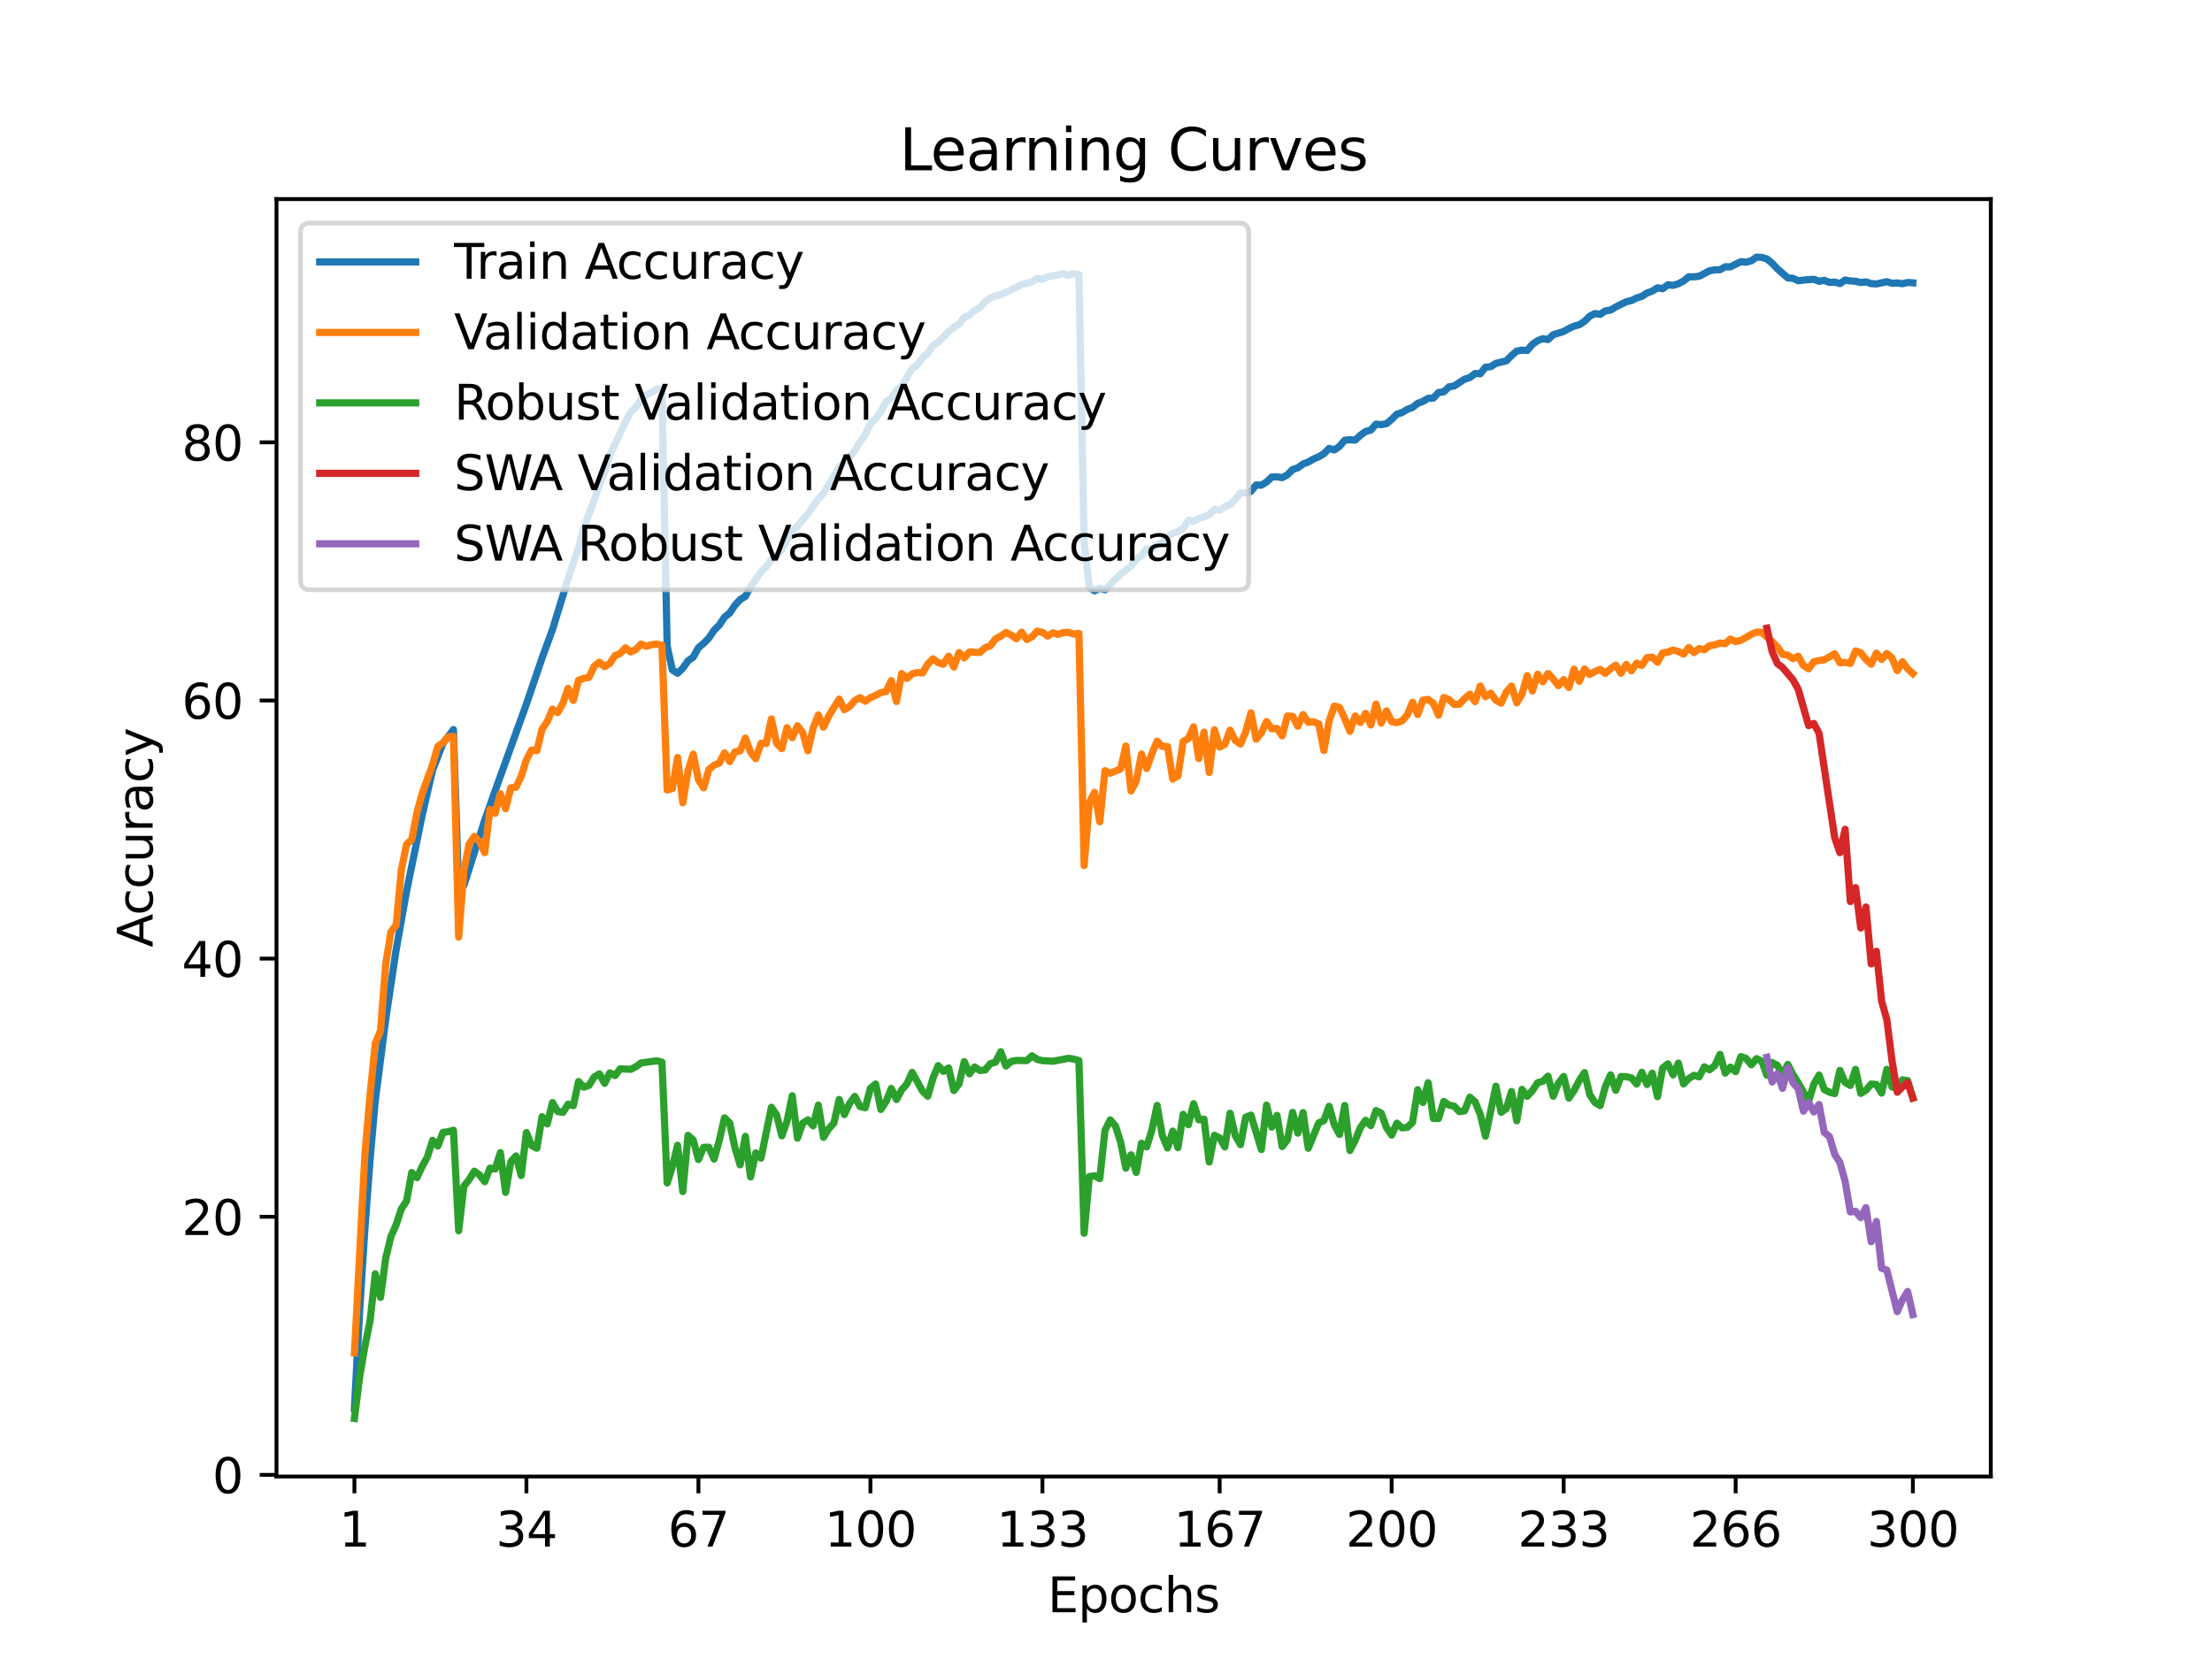 <?xml version="1.0" encoding="utf-8" standalone="no"?>
<!DOCTYPE svg PUBLIC "-//W3C//DTD SVG 1.1//EN"
  "http://www.w3.org/Graphics/SVG/1.1/DTD/svg11.dtd">
<svg xmlns:xlink="http://www.w3.org/1999/xlink" width="460.8pt" height="345.6pt" viewBox="0 0 460.8 345.6" xmlns="http://www.w3.org/2000/svg" version="1.1">
 <defs>
  <style type="text/css">*{stroke-linejoin: round; stroke-linecap: butt}</style>
 </defs>
 <g id="figure_1">
  <g id="patch_1">
   <path d="M 0 345.6 
L 460.8 345.6 
L 460.8 0 
L 0 0 
z
" style="fill: #ffffff"/>
  </g>
  <g id="axes_1">
   <g id="patch_2">
    <path d="M 57.6 307.584 
L 414.72 307.584 
L 414.72 41.472 
L 57.6 41.472 
z
" style="fill: #ffffff"/>
   </g>
   <g id="matplotlib.axis_1">
    <g id="xtick_1">
     <g id="line2d_1">
      <defs>
       <path id="me879ea538c" d="M 0 0 
L 0 3.5 
" style="stroke: #000000; stroke-width: 0.8"/>
      </defs>
      <g>
       <use xlink:href="#me879ea538c" x="73.833" y="307.584" style="stroke: #000000; stroke-width: 0.8"/>
      </g>
     </g>
     <g id="text_1">
      <!-- 1 -->
      <g transform="translate(70.651 322.182) scale(0.1 -0.1)">
       <defs>
        <path id="DejaVuSans-31" d="M 794 531 
L 1825 531 
L 1825 4091 
L 703 3866 
L 703 4441 
L 1819 4666 
L 2450 4666 
L 2450 531 
L 3481 531 
L 3481 0 
L 794 0 
L 794 531 
z
" transform="scale(0.016)"/>
       </defs>
       <use xlink:href="#DejaVuSans-31"/>
      </g>
     </g>
    </g>
    <g id="xtick_2">
     <g id="line2d_2">
      <g>
       <use xlink:href="#me879ea538c" x="109.664" y="307.584" style="stroke: #000000; stroke-width: 0.8"/>
      </g>
     </g>
     <g id="text_2">
      <!-- 34 -->
      <g transform="translate(103.302 322.182) scale(0.1 -0.1)">
       <defs>
        <path id="DejaVuSans-33" d="M 2597 2516 
Q 3050 2419 3304 2112 
Q 3559 1806 3559 1356 
Q 3559 666 3084 287 
Q 2609 -91 1734 -91 
Q 1441 -91 1130 -33 
Q 819 25 488 141 
L 488 750 
Q 750 597 1062 519 
Q 1375 441 1716 441 
Q 2309 441 2620 675 
Q 2931 909 2931 1356 
Q 2931 1769 2642 2001 
Q 2353 2234 1838 2234 
L 1294 2234 
L 1294 2753 
L 1863 2753 
Q 2328 2753 2575 2939 
Q 2822 3125 2822 3475 
Q 2822 3834 2567 4026 
Q 2313 4219 1838 4219 
Q 1578 4219 1281 4162 
Q 984 4106 628 3988 
L 628 4550 
Q 988 4650 1302 4700 
Q 1616 4750 1894 4750 
Q 2613 4750 3031 4423 
Q 3450 4097 3450 3541 
Q 3450 3153 3228 2886 
Q 3006 2619 2597 2516 
z
" transform="scale(0.016)"/>
        <path id="DejaVuSans-34" d="M 2419 4116 
L 825 1625 
L 2419 1625 
L 2419 4116 
z
M 2253 4666 
L 3047 4666 
L 3047 1625 
L 3713 1625 
L 3713 1100 
L 3047 1100 
L 3047 0 
L 2419 0 
L 2419 1100 
L 313 1100 
L 313 1709 
L 2253 4666 
z
" transform="scale(0.016)"/>
       </defs>
       <use xlink:href="#DejaVuSans-33"/>
       <use xlink:href="#DejaVuSans-34" x="63.623"/>
      </g>
     </g>
    </g>
    <g id="xtick_3">
     <g id="line2d_3">
      <g>
       <use xlink:href="#me879ea538c" x="145.496" y="307.584" style="stroke: #000000; stroke-width: 0.8"/>
      </g>
     </g>
     <g id="text_3">
      <!-- 67 -->
      <g transform="translate(139.133 322.182) scale(0.1 -0.1)">
       <defs>
        <path id="DejaVuSans-36" d="M 2113 2584 
Q 1688 2584 1439 2293 
Q 1191 2003 1191 1497 
Q 1191 994 1439 701 
Q 1688 409 2113 409 
Q 2538 409 2786 701 
Q 3034 994 3034 1497 
Q 3034 2003 2786 2293 
Q 2538 2584 2113 2584 
z
M 3366 4563 
L 3366 3988 
Q 3128 4100 2886 4159 
Q 2644 4219 2406 4219 
Q 1781 4219 1451 3797 
Q 1122 3375 1075 2522 
Q 1259 2794 1537 2939 
Q 1816 3084 2150 3084 
Q 2853 3084 3261 2657 
Q 3669 2231 3669 1497 
Q 3669 778 3244 343 
Q 2819 -91 2113 -91 
Q 1303 -91 875 529 
Q 447 1150 447 2328 
Q 447 3434 972 4092 
Q 1497 4750 2381 4750 
Q 2619 4750 2861 4703 
Q 3103 4656 3366 4563 
z
" transform="scale(0.016)"/>
        <path id="DejaVuSans-37" d="M 525 4666 
L 3525 4666 
L 3525 4397 
L 1831 0 
L 1172 0 
L 2766 4134 
L 525 4134 
L 525 4666 
z
" transform="scale(0.016)"/>
       </defs>
       <use xlink:href="#DejaVuSans-36"/>
       <use xlink:href="#DejaVuSans-37" x="63.623"/>
      </g>
     </g>
    </g>
    <g id="xtick_4">
     <g id="line2d_4">
      <g>
       <use xlink:href="#me879ea538c" x="181.327" y="307.584" style="stroke: #000000; stroke-width: 0.8"/>
      </g>
     </g>
     <g id="text_4">
      <!-- 100 -->
      <g transform="translate(171.783 322.182) scale(0.1 -0.1)">
       <defs>
        <path id="DejaVuSans-30" d="M 2034 4250 
Q 1547 4250 1301 3770 
Q 1056 3291 1056 2328 
Q 1056 1369 1301 889 
Q 1547 409 2034 409 
Q 2525 409 2770 889 
Q 3016 1369 3016 2328 
Q 3016 3291 2770 3770 
Q 2525 4250 2034 4250 
z
M 2034 4750 
Q 2819 4750 3233 4129 
Q 3647 3509 3647 2328 
Q 3647 1150 3233 529 
Q 2819 -91 2034 -91 
Q 1250 -91 836 529 
Q 422 1150 422 2328 
Q 422 3509 836 4129 
Q 1250 4750 2034 4750 
z
" transform="scale(0.016)"/>
       </defs>
       <use xlink:href="#DejaVuSans-31"/>
       <use xlink:href="#DejaVuSans-30" x="63.623"/>
       <use xlink:href="#DejaVuSans-30" x="127.246"/>
      </g>
     </g>
    </g>
    <g id="xtick_5">
     <g id="line2d_5">
      <g>
       <use xlink:href="#me879ea538c" x="217.158" y="307.584" style="stroke: #000000; stroke-width: 0.8"/>
      </g>
     </g>
     <g id="text_5">
      <!-- 133 -->
      <g transform="translate(207.615 322.182) scale(0.1 -0.1)">
       <use xlink:href="#DejaVuSans-31"/>
       <use xlink:href="#DejaVuSans-33" x="63.623"/>
       <use xlink:href="#DejaVuSans-33" x="127.246"/>
      </g>
     </g>
    </g>
    <g id="xtick_6">
     <g id="line2d_6">
      <g>
       <use xlink:href="#me879ea538c" x="254.076" y="307.584" style="stroke: #000000; stroke-width: 0.8"/>
      </g>
     </g>
     <g id="text_6">
      <!-- 167 -->
      <g transform="translate(244.532 322.182) scale(0.1 -0.1)">
       <use xlink:href="#DejaVuSans-31"/>
       <use xlink:href="#DejaVuSans-36" x="63.623"/>
       <use xlink:href="#DejaVuSans-37" x="127.246"/>
      </g>
     </g>
    </g>
    <g id="xtick_7">
     <g id="line2d_7">
      <g>
       <use xlink:href="#me879ea538c" x="289.907" y="307.584" style="stroke: #000000; stroke-width: 0.8"/>
      </g>
     </g>
     <g id="text_7">
      <!-- 200 -->
      <g transform="translate(280.363 322.182) scale(0.1 -0.1)">
       <defs>
        <path id="DejaVuSans-32" d="M 1228 531 
L 3431 531 
L 3431 0 
L 469 0 
L 469 531 
Q 828 903 1448 1529 
Q 2069 2156 2228 2338 
Q 2531 2678 2651 2914 
Q 2772 3150 2772 3378 
Q 2772 3750 2511 3984 
Q 2250 4219 1831 4219 
Q 1534 4219 1204 4116 
Q 875 4013 500 3803 
L 500 4441 
Q 881 4594 1212 4672 
Q 1544 4750 1819 4750 
Q 2544 4750 2975 4387 
Q 3406 4025 3406 3419 
Q 3406 3131 3298 2873 
Q 3191 2616 2906 2266 
Q 2828 2175 2409 1742 
Q 1991 1309 1228 531 
z
" transform="scale(0.016)"/>
       </defs>
       <use xlink:href="#DejaVuSans-32"/>
       <use xlink:href="#DejaVuSans-30" x="63.623"/>
       <use xlink:href="#DejaVuSans-30" x="127.246"/>
      </g>
     </g>
    </g>
    <g id="xtick_8">
     <g id="line2d_8">
      <g>
       <use xlink:href="#me879ea538c" x="325.739" y="307.584" style="stroke: #000000; stroke-width: 0.8"/>
      </g>
     </g>
     <g id="text_8">
      <!-- 233 -->
      <g transform="translate(316.195 322.182) scale(0.1 -0.1)">
       <use xlink:href="#DejaVuSans-32"/>
       <use xlink:href="#DejaVuSans-33" x="63.623"/>
       <use xlink:href="#DejaVuSans-33" x="127.246"/>
      </g>
     </g>
    </g>
    <g id="xtick_9">
     <g id="line2d_9">
      <g>
       <use xlink:href="#me879ea538c" x="361.57" y="307.584" style="stroke: #000000; stroke-width: 0.8"/>
      </g>
     </g>
     <g id="text_9">
      <!-- 266 -->
      <g transform="translate(352.026 322.182) scale(0.1 -0.1)">
       <use xlink:href="#DejaVuSans-32"/>
       <use xlink:href="#DejaVuSans-36" x="63.623"/>
       <use xlink:href="#DejaVuSans-36" x="127.246"/>
      </g>
     </g>
    </g>
    <g id="xtick_10">
     <g id="line2d_10">
      <g>
       <use xlink:href="#me879ea538c" x="398.487" y="307.584" style="stroke: #000000; stroke-width: 0.8"/>
      </g>
     </g>
     <g id="text_10">
      <!-- 300 -->
      <g transform="translate(388.944 322.182) scale(0.1 -0.1)">
       <use xlink:href="#DejaVuSans-33"/>
       <use xlink:href="#DejaVuSans-30" x="63.623"/>
       <use xlink:href="#DejaVuSans-30" x="127.246"/>
      </g>
     </g>
    </g>
    <g id="text_11">
     <!-- Epochs -->
     <g transform="translate(218.244 335.861) scale(0.1 -0.1)">
      <defs>
       <path id="DejaVuSans-45" d="M 628 4666 
L 3578 4666 
L 3578 4134 
L 1259 4134 
L 1259 2753 
L 3481 2753 
L 3481 2222 
L 1259 2222 
L 1259 531 
L 3634 531 
L 3634 0 
L 628 0 
L 628 4666 
z
" transform="scale(0.016)"/>
       <path id="DejaVuSans-70" d="M 1159 525 
L 1159 -1331 
L 581 -1331 
L 581 3500 
L 1159 3500 
L 1159 2969 
Q 1341 3281 1617 3432 
Q 1894 3584 2278 3584 
Q 2916 3584 3314 3078 
Q 3713 2572 3713 1747 
Q 3713 922 3314 415 
Q 2916 -91 2278 -91 
Q 1894 -91 1617 61 
Q 1341 213 1159 525 
z
M 3116 1747 
Q 3116 2381 2855 2742 
Q 2594 3103 2138 3103 
Q 1681 3103 1420 2742 
Q 1159 2381 1159 1747 
Q 1159 1113 1420 752 
Q 1681 391 2138 391 
Q 2594 391 2855 752 
Q 3116 1113 3116 1747 
z
" transform="scale(0.016)"/>
       <path id="DejaVuSans-6f" d="M 1959 3097 
Q 1497 3097 1228 2736 
Q 959 2375 959 1747 
Q 959 1119 1226 758 
Q 1494 397 1959 397 
Q 2419 397 2687 759 
Q 2956 1122 2956 1747 
Q 2956 2369 2687 2733 
Q 2419 3097 1959 3097 
z
M 1959 3584 
Q 2709 3584 3137 3096 
Q 3566 2609 3566 1747 
Q 3566 888 3137 398 
Q 2709 -91 1959 -91 
Q 1206 -91 779 398 
Q 353 888 353 1747 
Q 353 2609 779 3096 
Q 1206 3584 1959 3584 
z
" transform="scale(0.016)"/>
       <path id="DejaVuSans-63" d="M 3122 3366 
L 3122 2828 
Q 2878 2963 2633 3030 
Q 2388 3097 2138 3097 
Q 1578 3097 1268 2742 
Q 959 2388 959 1747 
Q 959 1106 1268 751 
Q 1578 397 2138 397 
Q 2388 397 2633 464 
Q 2878 531 3122 666 
L 3122 134 
Q 2881 22 2623 -34 
Q 2366 -91 2075 -91 
Q 1284 -91 818 406 
Q 353 903 353 1747 
Q 353 2603 823 3093 
Q 1294 3584 2113 3584 
Q 2378 3584 2631 3529 
Q 2884 3475 3122 3366 
z
" transform="scale(0.016)"/>
       <path id="DejaVuSans-68" d="M 3513 2113 
L 3513 0 
L 2938 0 
L 2938 2094 
Q 2938 2591 2744 2837 
Q 2550 3084 2163 3084 
Q 1697 3084 1428 2787 
Q 1159 2491 1159 1978 
L 1159 0 
L 581 0 
L 581 4863 
L 1159 4863 
L 1159 2956 
Q 1366 3272 1645 3428 
Q 1925 3584 2291 3584 
Q 2894 3584 3203 3211 
Q 3513 2838 3513 2113 
z
" transform="scale(0.016)"/>
       <path id="DejaVuSans-73" d="M 2834 3397 
L 2834 2853 
Q 2591 2978 2328 3040 
Q 2066 3103 1784 3103 
Q 1356 3103 1142 2972 
Q 928 2841 928 2578 
Q 928 2378 1081 2264 
Q 1234 2150 1697 2047 
L 1894 2003 
Q 2506 1872 2764 1633 
Q 3022 1394 3022 966 
Q 3022 478 2636 193 
Q 2250 -91 1575 -91 
Q 1294 -91 989 -36 
Q 684 19 347 128 
L 347 722 
Q 666 556 975 473 
Q 1284 391 1588 391 
Q 1994 391 2212 530 
Q 2431 669 2431 922 
Q 2431 1156 2273 1281 
Q 2116 1406 1581 1522 
L 1381 1569 
Q 847 1681 609 1914 
Q 372 2147 372 2553 
Q 372 3047 722 3315 
Q 1072 3584 1716 3584 
Q 2034 3584 2315 3537 
Q 2597 3491 2834 3397 
z
" transform="scale(0.016)"/>
      </defs>
      <use xlink:href="#DejaVuSans-45"/>
      <use xlink:href="#DejaVuSans-70" x="63.184"/>
      <use xlink:href="#DejaVuSans-6f" x="126.66"/>
      <use xlink:href="#DejaVuSans-63" x="187.842"/>
      <use xlink:href="#DejaVuSans-68" x="242.822"/>
      <use xlink:href="#DejaVuSans-73" x="306.201"/>
     </g>
    </g>
   </g>
   <g id="matplotlib.axis_2">
    <g id="ytick_1">
     <g id="line2d_11">
      <defs>
       <path id="m9d45f6f388" d="M 0 0 
L -3.5 0 
" style="stroke: #000000; stroke-width: 0.8"/>
      </defs>
      <g>
       <use xlink:href="#m9d45f6f388" x="57.6" y="307.244" style="stroke: #000000; stroke-width: 0.8"/>
      </g>
     </g>
     <g id="text_12">
      <!-- 0 -->
      <g transform="translate(44.237 311.043) scale(0.1 -0.1)">
       <use xlink:href="#DejaVuSans-30"/>
      </g>
     </g>
    </g>
    <g id="ytick_2">
     <g id="line2d_12">
      <g>
       <use xlink:href="#m9d45f6f388" x="57.6" y="253.47" style="stroke: #000000; stroke-width: 0.8"/>
      </g>
     </g>
     <g id="text_13">
      <!-- 20 -->
      <g transform="translate(37.875 257.269) scale(0.1 -0.1)">
       <use xlink:href="#DejaVuSans-32"/>
       <use xlink:href="#DejaVuSans-30" x="63.623"/>
      </g>
     </g>
    </g>
    <g id="ytick_3">
     <g id="line2d_13">
      <g>
       <use xlink:href="#m9d45f6f388" x="57.6" y="199.696" style="stroke: #000000; stroke-width: 0.8"/>
      </g>
     </g>
     <g id="text_14">
      <!-- 40 -->
      <g transform="translate(37.875 203.495) scale(0.1 -0.1)">
       <use xlink:href="#DejaVuSans-34"/>
       <use xlink:href="#DejaVuSans-30" x="63.623"/>
      </g>
     </g>
    </g>
    <g id="ytick_4">
     <g id="line2d_14">
      <g>
       <use xlink:href="#m9d45f6f388" x="57.6" y="145.922" style="stroke: #000000; stroke-width: 0.8"/>
      </g>
     </g>
     <g id="text_15">
      <!-- 60 -->
      <g transform="translate(37.875 149.721) scale(0.1 -0.1)">
       <use xlink:href="#DejaVuSans-36"/>
       <use xlink:href="#DejaVuSans-30" x="63.623"/>
      </g>
     </g>
    </g>
    <g id="ytick_5">
     <g id="line2d_15">
      <g>
       <use xlink:href="#m9d45f6f388" x="57.6" y="92.148" style="stroke: #000000; stroke-width: 0.8"/>
      </g>
     </g>
     <g id="text_16">
      <!-- 80 -->
      <g transform="translate(37.875 95.947) scale(0.1 -0.1)">
       <defs>
        <path id="DejaVuSans-38" d="M 2034 2216 
Q 1584 2216 1326 1975 
Q 1069 1734 1069 1313 
Q 1069 891 1326 650 
Q 1584 409 2034 409 
Q 2484 409 2743 651 
Q 3003 894 3003 1313 
Q 3003 1734 2745 1975 
Q 2488 2216 2034 2216 
z
M 1403 2484 
Q 997 2584 770 2862 
Q 544 3141 544 3541 
Q 544 4100 942 4425 
Q 1341 4750 2034 4750 
Q 2731 4750 3128 4425 
Q 3525 4100 3525 3541 
Q 3525 3141 3298 2862 
Q 3072 2584 2669 2484 
Q 3125 2378 3379 2068 
Q 3634 1759 3634 1313 
Q 3634 634 3220 271 
Q 2806 -91 2034 -91 
Q 1263 -91 848 271 
Q 434 634 434 1313 
Q 434 1759 690 2068 
Q 947 2378 1403 2484 
z
M 1172 3481 
Q 1172 3119 1398 2916 
Q 1625 2713 2034 2713 
Q 2441 2713 2670 2916 
Q 2900 3119 2900 3481 
Q 2900 3844 2670 4047 
Q 2441 4250 2034 4250 
Q 1625 4250 1398 4047 
Q 1172 3844 1172 3481 
z
" transform="scale(0.016)"/>
       </defs>
       <use xlink:href="#DejaVuSans-38"/>
       <use xlink:href="#DejaVuSans-30" x="63.623"/>
      </g>
     </g>
    </g>
    <g id="text_17">
     <!-- Accuracy -->
     <g transform="translate(31.795 197.356) rotate(-90) scale(0.1 -0.1)">
      <defs>
       <path id="DejaVuSans-41" d="M 2188 4044 
L 1331 1722 
L 3047 1722 
L 2188 4044 
z
M 1831 4666 
L 2547 4666 
L 4325 0 
L 3669 0 
L 3244 1197 
L 1141 1197 
L 716 0 
L 50 0 
L 1831 4666 
z
" transform="scale(0.016)"/>
       <path id="DejaVuSans-75" d="M 544 1381 
L 544 3500 
L 1119 3500 
L 1119 1403 
Q 1119 906 1312 657 
Q 1506 409 1894 409 
Q 2359 409 2629 706 
Q 2900 1003 2900 1516 
L 2900 3500 
L 3475 3500 
L 3475 0 
L 2900 0 
L 2900 538 
Q 2691 219 2414 64 
Q 2138 -91 1772 -91 
Q 1169 -91 856 284 
Q 544 659 544 1381 
z
M 1991 3584 
L 1991 3584 
z
" transform="scale(0.016)"/>
       <path id="DejaVuSans-72" d="M 2631 2963 
Q 2534 3019 2420 3045 
Q 2306 3072 2169 3072 
Q 1681 3072 1420 2755 
Q 1159 2438 1159 1844 
L 1159 0 
L 581 0 
L 581 3500 
L 1159 3500 
L 1159 2956 
Q 1341 3275 1631 3429 
Q 1922 3584 2338 3584 
Q 2397 3584 2469 3576 
Q 2541 3569 2628 3553 
L 2631 2963 
z
" transform="scale(0.016)"/>
       <path id="DejaVuSans-61" d="M 2194 1759 
Q 1497 1759 1228 1600 
Q 959 1441 959 1056 
Q 959 750 1161 570 
Q 1363 391 1709 391 
Q 2188 391 2477 730 
Q 2766 1069 2766 1631 
L 2766 1759 
L 2194 1759 
z
M 3341 1997 
L 3341 0 
L 2766 0 
L 2766 531 
Q 2569 213 2275 61 
Q 1981 -91 1556 -91 
Q 1019 -91 701 211 
Q 384 513 384 1019 
Q 384 1609 779 1909 
Q 1175 2209 1959 2209 
L 2766 2209 
L 2766 2266 
Q 2766 2663 2505 2880 
Q 2244 3097 1772 3097 
Q 1472 3097 1187 3025 
Q 903 2953 641 2809 
L 641 3341 
Q 956 3463 1253 3523 
Q 1550 3584 1831 3584 
Q 2591 3584 2966 3190 
Q 3341 2797 3341 1997 
z
" transform="scale(0.016)"/>
       <path id="DejaVuSans-79" d="M 2059 -325 
Q 1816 -950 1584 -1140 
Q 1353 -1331 966 -1331 
L 506 -1331 
L 506 -850 
L 844 -850 
Q 1081 -850 1212 -737 
Q 1344 -625 1503 -206 
L 1606 56 
L 191 3500 
L 800 3500 
L 1894 763 
L 2988 3500 
L 3597 3500 
L 2059 -325 
z
" transform="scale(0.016)"/>
      </defs>
      <use xlink:href="#DejaVuSans-41"/>
      <use xlink:href="#DejaVuSans-63" x="66.658"/>
      <use xlink:href="#DejaVuSans-63" x="121.639"/>
      <use xlink:href="#DejaVuSans-75" x="176.619"/>
      <use xlink:href="#DejaVuSans-72" x="239.998"/>
      <use xlink:href="#DejaVuSans-61" x="281.111"/>
      <use xlink:href="#DejaVuSans-63" x="342.391"/>
      <use xlink:href="#DejaVuSans-79" x="397.371"/>
     </g>
    </g>
   </g>
   <g id="line2d_16">
    <path d="M 73.833 293.387 
L 74.919 273.103 
L 76.004 256.127 
L 77.09 241.624 
L 78.176 229.253 
L 80.348 212.368 
L 82.519 197.873 
L 84.691 185.691 
L 87.948 169.838 
L 90.12 160.422 
L 92.291 154.824 
L 94.463 151.988 
L 95.549 185.661 
L 96.635 184.473 
L 98.806 177.603 
L 100.978 170.887 
L 103.149 164.724 
L 109.664 146.651 
L 112.922 137.084 
L 115.093 131.15 
L 118.351 120.506 
L 120.522 114.128 
L 121.608 109.947 
L 123.78 104.191 
L 124.865 100.956 
L 125.951 98.276 
L 127.037 94.788 
L 130.294 87.878 
L 131.38 85.827 
L 132.466 84.827 
L 133.552 83.216 
L 134.638 82.2 
L 135.723 81.74 
L 136.809 81.033 
L 137.895 81.154 
L 138.981 134.624 
L 140.067 139.558 
L 141.152 140.249 
L 142.238 139.211 
L 143.324 137.665 
L 144.41 136.891 
L 145.496 134.931 
L 146.581 134.019 
L 147.667 132.912 
L 148.753 131.298 
L 149.839 130.223 
L 150.925 128.572 
L 152.01 127.709 
L 153.096 126.096 
L 154.182 124.91 
L 155.268 124.238 
L 156.354 122.24 
L 158.525 119.151 
L 159.611 118.065 
L 160.697 116.559 
L 161.783 115.819 
L 162.868 114.505 
L 165.04 110.606 
L 166.126 109.619 
L 167.212 108.275 
L 168.297 107.116 
L 169.383 105.401 
L 170.469 103.909 
L 171.555 102.841 
L 174.812 97.286 
L 175.898 96.369 
L 178.07 93.909 
L 179.155 92.046 
L 180.241 90.581 
L 181.327 88.258 
L 182.413 87.265 
L 183.499 85.768 
L 184.584 83.665 
L 185.67 82.934 
L 186.756 81.286 
L 187.842 80.45 
L 190.013 76.812 
L 191.099 75.984 
L 192.185 74.564 
L 193.271 73.575 
L 194.357 71.98 
L 195.442 71.23 
L 196.528 70.265 
L 197.614 69.058 
L 198.7 68.186 
L 199.786 67.512 
L 200.871 66.103 
L 201.957 65.678 
L 203.043 64.635 
L 204.129 64.1 
L 205.215 62.857 
L 206.3 62.08 
L 207.386 61.656 
L 208.472 61.395 
L 212.815 59.292 
L 214.987 58.711 
L 216.073 57.967 
L 217.158 58.198 
L 218.244 57.647 
L 219.33 57.499 
L 221.502 57.02 
L 222.587 57.327 
L 223.673 57.018 
L 224.759 57.2 
L 225.845 112.978 
L 226.931 122.353 
L 228.016 123.09 
L 229.102 122.522 
L 230.188 122.867 
L 233.445 119.592 
L 235.617 117.903 
L 236.703 116.54 
L 237.789 115.752 
L 238.875 114.338 
L 239.96 114.421 
L 241.046 113.488 
L 242.132 113.053 
L 243.218 111.832 
L 244.304 111.106 
L 245.389 110.716 
L 246.475 110.068 
L 247.561 108.369 
L 248.647 108.638 
L 249.733 107.987 
L 250.818 107.681 
L 251.904 107.197 
L 252.99 106.1 
L 254.076 106.277 
L 255.162 105.549 
L 256.247 105.164 
L 257.333 104.032 
L 258.419 102.672 
L 259.505 102.699 
L 260.591 102.354 
L 261.676 101.026 
L 262.762 101.075 
L 263.848 100.408 
L 264.934 99.367 
L 266.02 99.335 
L 267.105 99.502 
L 268.191 98.916 
L 269.277 97.811 
L 270.363 97.458 
L 271.449 96.66 
L 272.534 96.256 
L 273.62 95.619 
L 274.706 95.157 
L 275.792 94.517 
L 276.878 93.415 
L 277.963 93.726 
L 279.049 92.968 
L 280.135 91.707 
L 281.221 91.602 
L 282.307 91.688 
L 283.392 90.685 
L 284.478 89.887 
L 285.564 89.591 
L 286.65 88.354 
L 287.736 88.465 
L 288.821 88.266 
L 289.907 87.365 
L 290.993 86.281 
L 292.079 85.94 
L 293.165 85.281 
L 294.25 84.883 
L 295.336 84.012 
L 296.422 83.62 
L 297.508 82.977 
L 298.594 82.937 
L 299.679 81.764 
L 300.765 81.627 
L 301.851 80.579 
L 302.937 80.407 
L 305.108 78.982 
L 306.194 78.654 
L 307.28 77.804 
L 308.366 77.855 
L 309.452 76.489 
L 310.537 76.395 
L 311.623 75.693 
L 313.795 75.169 
L 314.881 74.064 
L 315.966 73.142 
L 317.052 72.945 
L 318.138 73.01 
L 319.224 71.727 
L 320.31 70.977 
L 321.395 70.553 
L 322.481 70.738 
L 323.567 69.722 
L 325.739 69.063 
L 326.824 68.434 
L 327.91 67.939 
L 328.996 67.646 
L 330.082 66.936 
L 331.168 65.871 
L 332.253 65.32 
L 333.339 65.487 
L 334.425 64.761 
L 335.511 64.602 
L 336.597 63.941 
L 338.768 62.868 
L 339.854 62.618 
L 340.94 62.078 
L 342.026 61.744 
L 343.111 61.029 
L 344.197 60.647 
L 345.283 59.959 
L 346.369 60.147 
L 347.455 59.327 
L 348.54 59.448 
L 349.626 59.109 
L 350.712 58.537 
L 351.798 57.66 
L 352.884 57.663 
L 353.969 57.545 
L 356.141 56.405 
L 357.227 56.219 
L 358.313 56.189 
L 359.398 55.576 
L 360.484 55.59 
L 362.656 54.512 
L 363.742 54.617 
L 364.827 54.348 
L 365.913 53.568 
L 366.999 53.611 
L 368.085 53.942 
L 369.171 54.845 
L 370.256 55.996 
L 372.428 57.894 
L 373.514 57.972 
L 374.6 58.496 
L 375.685 58.34 
L 377.857 58.168 
L 378.943 58.609 
L 380.029 58.392 
L 381.114 58.838 
L 382.2 58.757 
L 383.286 59.074 
L 384.372 58.332 
L 385.458 58.526 
L 386.543 58.582 
L 387.629 58.859 
L 388.715 58.72 
L 389.801 59.08 
L 390.887 59.15 
L 393.058 58.685 
L 394.144 59.015 
L 395.23 58.945 
L 396.316 59.104 
L 397.401 58.838 
L 398.487 58.924 
L 398.487 58.924 
" clip-path="url(#pf729304bb9)" style="fill: none; stroke: #1f77b4; stroke-width: 1.5; stroke-linecap: square"/>
   </g>
   <g id="line2d_17">
    <path d="M 73.833 281.836 
L 76.004 240.645 
L 77.09 228.116 
L 78.176 217.334 
L 79.262 214.726 
L 80.348 200.825 
L 81.433 194.104 
L 82.519 192.732 
L 83.605 181.252 
L 84.691 175.901 
L 85.777 174.906 
L 86.862 169.26 
L 87.948 165.281 
L 90.12 159.258 
L 91.206 155.494 
L 92.291 154.714 
L 93.377 153.477 
L 94.463 153.397 
L 95.549 195.233 
L 96.635 181.332 
L 97.72 175.847 
L 98.806 174.234 
L 99.892 175.283 
L 100.978 177.622 
L 102.064 168.615 
L 103.149 169.421 
L 104.235 165.361 
L 105.321 168.48 
L 106.407 164.098 
L 107.493 163.99 
L 108.578 161.732 
L 109.664 158.236 
L 110.75 156.247 
L 111.836 156.381 
L 112.922 151.891 
L 114.007 150.305 
L 115.093 147.724 
L 116.179 148.45 
L 117.265 146.46 
L 118.351 143.395 
L 119.436 145.895 
L 120.522 141.701 
L 121.608 141.324 
L 122.694 141.109 
L 123.78 138.797 
L 124.865 137.937 
L 125.951 138.878 
L 127.037 138.206 
L 128.123 136.565 
L 129.209 136.135 
L 130.294 134.952 
L 131.38 135.813 
L 132.466 135.302 
L 133.552 134.173 
L 134.638 134.63 
L 135.723 134.307 
L 136.809 134.173 
L 137.895 134.388 
L 138.981 164.582 
L 140.067 164.259 
L 141.152 157.806 
L 142.238 167.244 
L 143.324 160.602 
L 144.41 157.107 
L 145.496 162.431 
L 146.581 164.125 
L 147.667 160.307 
L 148.753 159.419 
L 149.839 158.962 
L 150.925 156.838 
L 152.01 158.64 
L 153.096 156.623 
L 154.182 156.408 
L 155.268 153.746 
L 156.354 156.704 
L 157.439 158.048 
L 158.525 154.849 
L 159.611 154.876 
L 160.697 149.767 
L 161.783 154.849 
L 162.868 155.951 
L 163.954 151.595 
L 165.04 153.666 
L 166.126 151.192 
L 167.212 152.617 
L 168.297 156.408 
L 169.383 151.703 
L 170.469 148.933 
L 171.555 151.488 
L 172.641 149.175 
L 174.812 145.626 
L 175.898 147.831 
L 176.984 147.186 
L 178.07 145.922 
L 179.155 145.331 
L 180.241 146.083 
L 181.327 145.331 
L 182.413 144.874 
L 183.499 144.282 
L 184.584 144.067 
L 185.67 141.782 
L 186.756 146.137 
L 187.842 140.303 
L 188.928 141.351 
L 190.013 140.383 
L 191.099 140.088 
L 192.185 140.195 
L 193.271 138.34 
L 194.357 137.238 
L 195.442 138.044 
L 196.528 138.367 
L 197.614 136.7 
L 198.7 138.958 
L 199.786 135.947 
L 200.871 137.049 
L 201.957 135.813 
L 204.129 135.92 
L 205.215 134.925 
L 206.3 134.549 
L 207.386 133.097 
L 208.472 132.532 
L 209.558 131.753 
L 210.644 132.29 
L 211.729 133.07 
L 212.815 131.699 
L 213.901 133.231 
L 214.987 132.64 
L 216.073 131.484 
L 217.158 131.726 
L 218.244 132.506 
L 219.33 131.833 
L 220.416 132.156 
L 221.502 131.78 
L 222.587 131.726 
L 223.673 132.102 
L 224.759 131.941 
L 225.845 180.311 
L 226.931 167.163 
L 228.016 165.066 
L 229.102 171.196 
L 230.188 160.549 
L 231.274 161.086 
L 233.445 160.172 
L 234.531 155.413 
L 235.617 164.77 
L 236.703 162.727 
L 237.789 157.08 
L 238.875 160.092 
L 239.96 157 
L 241.046 154.392 
L 242.132 155.494 
L 243.218 155.521 
L 244.304 162.296 
L 245.389 161.624 
L 246.475 154.472 
L 247.561 153.854 
L 248.647 151.407 
L 249.733 158.021 
L 250.818 152.509 
L 251.904 160.925 
L 252.99 152.025 
L 254.076 155.628 
L 255.162 155.064 
L 256.247 152.106 
L 257.333 154.257 
L 258.419 155.01 
L 259.505 152.456 
L 260.591 148.503 
L 261.676 153.988 
L 262.762 152.671 
L 263.848 150.305 
L 264.934 151.81 
L 266.02 151.757 
L 267.105 153.289 
L 268.191 149.149 
L 269.277 149.229 
L 270.363 151.3 
L 271.449 148.853 
L 272.534 150.466 
L 273.62 150.358 
L 274.706 150.789 
L 275.792 156.354 
L 276.878 150.224 
L 277.963 147.078 
L 279.049 147.374 
L 280.135 149.713 
L 281.221 152.348 
L 282.307 149.149 
L 283.392 150.52 
L 284.478 148.611 
L 285.564 151.031 
L 286.65 146.675 
L 287.736 150.654 
L 288.821 148.1 
L 289.907 150.332 
L 290.993 150.547 
L 292.079 150.17 
L 293.165 148.933 
L 294.25 146.299 
L 295.336 148.853 
L 296.422 145.841 
L 297.508 145.707 
L 298.594 146.514 
L 299.679 148.987 
L 300.765 145.304 
L 301.851 145.734 
L 302.937 146.756 
L 304.023 146.702 
L 305.108 145.519 
L 306.194 144.605 
L 307.28 146.164 
L 308.366 142.911 
L 309.452 145.142 
L 310.537 144.39 
L 311.623 145.868 
L 312.709 146.487 
L 313.795 144.148 
L 314.881 142.911 
L 315.966 146.406 
L 317.052 144.632 
L 318.138 140.76 
L 319.224 143.933 
L 320.31 140.464 
L 321.395 142.024 
L 322.481 140.303 
L 323.567 141.459 
L 324.653 142.83 
L 325.739 141.566 
L 326.824 143.207 
L 327.91 139.389 
L 328.996 141.943 
L 330.082 139.362 
L 331.168 140.491 
L 332.253 139.899 
L 333.339 139.442 
L 334.425 140.276 
L 335.511 139.308 
L 336.597 138.555 
L 337.682 140.249 
L 338.768 138.421 
L 339.854 139.738 
L 340.94 138.152 
L 342.026 138.609 
L 343.111 136.996 
L 344.197 136.888 
L 345.283 137.964 
L 346.369 136.001 
L 347.455 135.84 
L 348.54 135.409 
L 349.626 135.732 
L 350.712 136.27 
L 351.798 134.898 
L 352.884 135.947 
L 353.969 135.114 
L 355.055 135.356 
L 356.141 134.522 
L 357.227 134.334 
L 358.313 133.957 
L 359.398 134.092 
L 360.484 133.124 
L 361.57 133.662 
L 362.656 133.393 
L 364.827 132.156 
L 365.913 131.672 
L 366.999 131.726 
L 369.171 133.662 
L 370.256 134.737 
L 371.342 136.297 
L 372.428 136.485 
L 373.514 137.211 
L 374.6 136.7 
L 375.685 138.636 
L 376.771 139.335 
L 377.857 137.856 
L 378.943 137.587 
L 380.029 137.453 
L 382.2 136.189 
L 383.286 138.071 
L 384.372 137.99 
L 385.458 138.206 
L 386.543 135.598 
L 387.629 135.974 
L 388.715 137.372 
L 389.801 138.367 
L 390.887 136.055 
L 391.972 137.372 
L 393.058 136.135 
L 394.144 137.076 
L 395.23 139.711 
L 396.316 137.856 
L 397.401 139.335 
L 398.487 140.303 
L 398.487 140.303 
" clip-path="url(#pf729304bb9)" style="fill: none; stroke: #ff7f0e; stroke-width: 1.5; stroke-linecap: square"/>
   </g>
   <g id="line2d_18">
    <path d="M 73.833 295.488 
L 74.919 286.866 
L 76.004 280.524 
L 77.09 275.147 
L 78.176 265.356 
L 79.262 270.27 
L 80.348 262.13 
L 81.433 257.605 
L 82.519 255.139 
L 83.605 251.838 
L 84.691 250.207 
L 85.777 244.254 
L 86.862 245.33 
L 87.948 242.993 
L 89.034 241.009 
L 90.12 237.542 
L 91.206 238.729 
L 92.291 235.892 
L 93.377 235.762 
L 94.463 235.447 
L 95.549 256.4 
L 96.635 247.091 
L 97.72 245.756 
L 98.806 243.976 
L 99.892 244.755 
L 100.978 246.164 
L 102.064 243.346 
L 103.149 243.531 
L 104.235 240.119 
L 105.321 248.389 
L 106.407 242.011 
L 107.493 240.805 
L 108.578 244.885 
L 109.664 235.929 
L 110.75 238.654 
L 111.836 239.192 
L 112.922 232.628 
L 114.007 234.13 
L 115.093 229.68 
L 116.179 231.534 
L 117.265 231.738 
L 118.351 230.014 
L 119.436 230.329 
L 120.522 225.304 
L 121.608 226.472 
L 122.694 226.101 
L 123.78 224.358 
L 124.865 223.709 
L 125.951 225.693 
L 127.037 223.486 
L 128.123 224.061 
L 129.209 222.652 
L 131.38 222.763 
L 132.466 222.226 
L 133.552 221.428 
L 136.809 220.983 
L 137.895 221.261 
L 138.981 246.442 
L 140.067 243.068 
L 141.152 238.58 
L 142.238 248.223 
L 143.324 236.522 
L 144.41 237.468 
L 145.496 241.547 
L 146.581 239.007 
L 147.667 238.988 
L 148.753 241.454 
L 149.839 237.598 
L 150.925 232.869 
L 152.01 233.926 
L 153.096 239.044 
L 154.182 242.66 
L 155.268 236.726 
L 156.354 245.182 
L 157.439 240.175 
L 158.525 241.269 
L 160.697 230.663 
L 161.783 232.257 
L 162.868 236.615 
L 163.954 233.555 
L 165.04 228.271 
L 166.126 237.097 
L 167.212 234 
L 168.297 233.277 
L 169.383 234.538 
L 170.469 230.218 
L 171.555 236.93 
L 172.641 235.15 
L 173.726 233.945 
L 174.812 229.049 
L 175.898 232.183 
L 176.984 229.865 
L 178.07 228.4 
L 179.155 230.496 
L 180.241 230.774 
L 181.327 226.694 
L 182.413 225.823 
L 183.499 231.126 
L 184.584 229.457 
L 185.67 226.75 
L 186.756 229.049 
L 187.842 227.028 
L 188.928 225.786 
L 190.013 223.394 
L 192.185 227.306 
L 193.271 228.363 
L 194.357 224.581 
L 195.442 221.985 
L 196.528 223.19 
L 197.614 222.467 
L 198.7 227.176 
L 199.786 225.804 
L 200.871 221.15 
L 201.957 223.69 
L 203.043 222.263 
L 204.129 223.004 
L 205.215 222.893 
L 206.3 221.577 
L 207.386 221.261 
L 208.472 219.092 
L 209.558 222.077 
L 210.644 221.132 
L 211.729 220.909 
L 213.901 220.946 
L 214.987 219.945 
L 216.073 220.705 
L 217.158 220.946 
L 219.33 221.076 
L 222.587 220.464 
L 223.673 220.631 
L 224.759 220.928 
L 225.845 256.901 
L 226.931 245.107 
L 228.016 244.94 
L 229.102 245.534 
L 230.188 235.465 
L 231.274 233.296 
L 232.36 234.538 
L 233.445 237.913 
L 234.531 243.346 
L 235.617 240.564 
L 236.703 244.236 
L 237.789 238.154 
L 238.875 238.914 
L 239.96 235.391 
L 241.046 230.273 
L 242.132 236.541 
L 243.218 239.137 
L 244.304 235.632 
L 245.389 239.081 
L 246.475 232.127 
L 247.561 234.297 
L 248.647 229.921 
L 249.733 233.277 
L 250.818 233.147 
L 251.904 242.066 
L 252.99 236.503 
L 254.076 237.041 
L 255.162 238.933 
L 256.247 231.905 
L 257.333 236.578 
L 258.419 238.45 
L 259.505 232.739 
L 260.591 232.294 
L 262.762 239.47 
L 263.848 230.218 
L 264.934 234.798 
L 266.02 232.35 
L 267.105 238.858 
L 268.191 237.431 
L 269.277 231.719 
L 270.363 236.058 
L 271.449 231.775 
L 272.534 239.211 
L 274.706 233.945 
L 275.792 233.425 
L 276.878 230.459 
L 277.963 234.315 
L 279.049 236.337 
L 280.135 230.292 
L 281.221 239.674 
L 282.307 237.579 
L 283.392 234.909 
L 284.478 233.37 
L 285.564 234.482 
L 286.65 231.349 
L 287.736 231.886 
L 288.821 234.872 
L 289.907 236.466 
L 290.993 233.982 
L 292.079 234.964 
L 293.165 234.853 
L 294.25 233.815 
L 295.336 227.01 
L 296.422 229.661 
L 297.508 225.545 
L 298.594 232.999 
L 299.679 232.999 
L 300.765 229.457 
L 301.851 230.218 
L 302.937 230.44 
L 304.023 231.59 
L 305.108 231.404 
L 306.194 228.567 
L 307.28 229.513 
L 308.366 232.127 
L 309.452 236.689 
L 311.623 226.268 
L 312.709 231.719 
L 313.795 230.941 
L 314.881 227.38 
L 315.966 233.481 
L 317.052 226.935 
L 318.138 228.382 
L 319.224 227.214 
L 320.31 225.563 
L 321.395 225.248 
L 322.481 224.173 
L 323.567 228.363 
L 324.653 225.637 
L 325.739 224.247 
L 326.824 228.753 
L 327.91 227.176 
L 328.996 225.081 
L 330.082 223.431 
L 331.168 228.029 
L 332.253 229.661 
L 333.339 230.329 
L 334.425 226.361 
L 335.511 223.913 
L 336.597 227.139 
L 337.682 224.265 
L 338.768 224.284 
L 339.854 224.543 
L 340.94 225.823 
L 342.026 223.375 
L 343.111 225.916 
L 344.197 223.561 
L 345.283 228.456 
L 346.369 222.485 
L 347.455 221.614 
L 348.54 223.913 
L 349.626 221.447 
L 350.712 225.804 
L 351.798 224.692 
L 352.884 224.006 
L 353.969 224.321 
L 355.055 222.244 
L 356.141 222.856 
L 357.227 221.966 
L 358.313 219.648 
L 359.398 223.561 
L 360.484 222.3 
L 361.57 223.245 
L 362.656 220.112 
L 363.742 220.483 
L 364.827 221.818 
L 365.913 220.538 
L 366.999 221.057 
L 368.085 224.006 
L 369.171 221.354 
L 370.256 221.929 
L 371.342 223.95 
L 372.428 221.743 
L 373.514 223.857 
L 374.6 225.563 
L 376.771 229.402 
L 377.857 225.86 
L 378.943 223.95 
L 380.029 226.973 
L 381.114 227.51 
L 382.2 227.825 
L 383.286 222.986 
L 384.372 225.471 
L 385.458 226.12 
L 386.543 222.763 
L 387.629 227.77 
L 388.715 227.121 
L 389.801 225.823 
L 390.887 225.916 
L 391.972 227.714 
L 393.058 222.763 
L 394.144 226.435 
L 395.23 226.731 
L 396.316 224.951 
L 397.401 225.118 
L 398.487 228.734 
L 398.487 228.734 
" clip-path="url(#pf729304bb9)" style="fill: none; stroke: #2ca02c; stroke-width: 1.5; stroke-linecap: square"/>
   </g>
   <g id="line2d_19">
    <path d="M 368.085 130.865 
L 369.171 135.759 
L 370.256 138.232 
L 371.342 139.066 
L 373.514 141.62 
L 374.6 143.583 
L 376.771 151.165 
L 377.857 150.708 
L 378.943 152.751 
L 382.2 174.503 
L 383.286 177.622 
L 384.372 172.755 
L 385.458 187.812 
L 386.543 184.908 
L 387.629 193.324 
L 388.715 188.941 
L 389.801 200.798 
L 390.887 198.164 
L 391.972 208.542 
L 393.058 212.387 
L 394.144 220.991 
L 395.23 227.524 
L 396.316 226.422 
L 397.401 225.508 
L 398.487 228.734 
L 398.487 228.734 
" clip-path="url(#pf729304bb9)" style="fill: none; stroke: #d62728; stroke-width: 1.5; stroke-linecap: square"/>
   </g>
   <g id="line2d_20">
    <path d="M 368.085 220.242 
L 369.171 225.396 
L 370.256 223.672 
L 371.342 226.731 
L 372.428 222.467 
L 373.514 225.545 
L 374.6 226.769 
L 375.685 231.478 
L 376.771 229.661 
L 377.857 231.645 
L 378.943 230.088 
L 380.029 235.91 
L 381.114 236.763 
L 382.2 240.472 
L 383.286 242.178 
L 384.372 246.09 
L 385.458 252.469 
L 386.543 252.339 
L 387.629 253.656 
L 388.715 251.579 
L 389.801 258.681 
L 390.887 254.453 
L 391.972 264.188 
L 393.058 264.577 
L 395.23 273.237 
L 396.316 270.789 
L 397.401 269.046 
L 398.487 273.849 
L 398.487 273.849 
" clip-path="url(#pf729304bb9)" style="fill: none; stroke: #9467bd; stroke-width: 1.5; stroke-linecap: square"/>
   </g>
   <g id="patch_3">
    <path d="M 57.6 307.584 
L 57.6 41.472 
" style="fill: none; stroke: #000000; stroke-width: 0.8; stroke-linejoin: miter; stroke-linecap: square"/>
   </g>
   <g id="patch_4">
    <path d="M 414.72 307.584 
L 414.72 41.472 
" style="fill: none; stroke: #000000; stroke-width: 0.8; stroke-linejoin: miter; stroke-linecap: square"/>
   </g>
   <g id="patch_5">
    <path d="M 57.6 307.584 
L 414.72 307.584 
" style="fill: none; stroke: #000000; stroke-width: 0.8; stroke-linejoin: miter; stroke-linecap: square"/>
   </g>
   <g id="patch_6">
    <path d="M 57.6 41.472 
L 414.72 41.472 
" style="fill: none; stroke: #000000; stroke-width: 0.8; stroke-linejoin: miter; stroke-linecap: square"/>
   </g>
   <g id="text_18">
    <!-- Learning Curves -->
    <g transform="translate(187.376 35.472) scale(0.12 -0.12)">
     <defs>
      <path id="DejaVuSans-4c" d="M 628 4666 
L 1259 4666 
L 1259 531 
L 3531 531 
L 3531 0 
L 628 0 
L 628 4666 
z
" transform="scale(0.016)"/>
      <path id="DejaVuSans-65" d="M 3597 1894 
L 3597 1613 
L 953 1613 
Q 991 1019 1311 708 
Q 1631 397 2203 397 
Q 2534 397 2845 478 
Q 3156 559 3463 722 
L 3463 178 
Q 3153 47 2828 -22 
Q 2503 -91 2169 -91 
Q 1331 -91 842 396 
Q 353 884 353 1716 
Q 353 2575 817 3079 
Q 1281 3584 2069 3584 
Q 2775 3584 3186 3129 
Q 3597 2675 3597 1894 
z
M 3022 2063 
Q 3016 2534 2758 2815 
Q 2500 3097 2075 3097 
Q 1594 3097 1305 2825 
Q 1016 2553 972 2059 
L 3022 2063 
z
" transform="scale(0.016)"/>
      <path id="DejaVuSans-6e" d="M 3513 2113 
L 3513 0 
L 2938 0 
L 2938 2094 
Q 2938 2591 2744 2837 
Q 2550 3084 2163 3084 
Q 1697 3084 1428 2787 
Q 1159 2491 1159 1978 
L 1159 0 
L 581 0 
L 581 3500 
L 1159 3500 
L 1159 2956 
Q 1366 3272 1645 3428 
Q 1925 3584 2291 3584 
Q 2894 3584 3203 3211 
Q 3513 2838 3513 2113 
z
" transform="scale(0.016)"/>
      <path id="DejaVuSans-69" d="M 603 3500 
L 1178 3500 
L 1178 0 
L 603 0 
L 603 3500 
z
M 603 4863 
L 1178 4863 
L 1178 4134 
L 603 4134 
L 603 4863 
z
" transform="scale(0.016)"/>
      <path id="DejaVuSans-67" d="M 2906 1791 
Q 2906 2416 2648 2759 
Q 2391 3103 1925 3103 
Q 1463 3103 1205 2759 
Q 947 2416 947 1791 
Q 947 1169 1205 825 
Q 1463 481 1925 481 
Q 2391 481 2648 825 
Q 2906 1169 2906 1791 
z
M 3481 434 
Q 3481 -459 3084 -895 
Q 2688 -1331 1869 -1331 
Q 1566 -1331 1297 -1286 
Q 1028 -1241 775 -1147 
L 775 -588 
Q 1028 -725 1275 -790 
Q 1522 -856 1778 -856 
Q 2344 -856 2625 -561 
Q 2906 -266 2906 331 
L 2906 616 
Q 2728 306 2450 153 
Q 2172 0 1784 0 
Q 1141 0 747 490 
Q 353 981 353 1791 
Q 353 2603 747 3093 
Q 1141 3584 1784 3584 
Q 2172 3584 2450 3431 
Q 2728 3278 2906 2969 
L 2906 3500 
L 3481 3500 
L 3481 434 
z
" transform="scale(0.016)"/>
      <path id="DejaVuSans-20" transform="scale(0.016)"/>
      <path id="DejaVuSans-43" d="M 4122 4306 
L 4122 3641 
Q 3803 3938 3442 4084 
Q 3081 4231 2675 4231 
Q 1875 4231 1450 3742 
Q 1025 3253 1025 2328 
Q 1025 1406 1450 917 
Q 1875 428 2675 428 
Q 3081 428 3442 575 
Q 3803 722 4122 1019 
L 4122 359 
Q 3791 134 3420 21 
Q 3050 -91 2638 -91 
Q 1578 -91 968 557 
Q 359 1206 359 2328 
Q 359 3453 968 4101 
Q 1578 4750 2638 4750 
Q 3056 4750 3426 4639 
Q 3797 4528 4122 4306 
z
" transform="scale(0.016)"/>
      <path id="DejaVuSans-76" d="M 191 3500 
L 800 3500 
L 1894 563 
L 2988 3500 
L 3597 3500 
L 2284 0 
L 1503 0 
L 191 3500 
z
" transform="scale(0.016)"/>
     </defs>
     <use xlink:href="#DejaVuSans-4c"/>
     <use xlink:href="#DejaVuSans-65" x="53.963"/>
     <use xlink:href="#DejaVuSans-61" x="115.486"/>
     <use xlink:href="#DejaVuSans-72" x="176.766"/>
     <use xlink:href="#DejaVuSans-6e" x="216.129"/>
     <use xlink:href="#DejaVuSans-69" x="279.508"/>
     <use xlink:href="#DejaVuSans-6e" x="307.291"/>
     <use xlink:href="#DejaVuSans-67" x="370.67"/>
     <use xlink:href="#DejaVuSans-20" x="434.146"/>
     <use xlink:href="#DejaVuSans-43" x="465.934"/>
     <use xlink:href="#DejaVuSans-75" x="535.758"/>
     <use xlink:href="#DejaVuSans-72" x="599.137"/>
     <use xlink:href="#DejaVuSans-76" x="640.25"/>
     <use xlink:href="#DejaVuSans-65" x="699.43"/>
     <use xlink:href="#DejaVuSans-73" x="760.953"/>
    </g>
   </g>
   <g id="legend_1">
    <g id="patch_7">
     <path d="M 64.6 122.863 
L 258.131 122.863 
Q 260.131 122.863 260.131 120.863 
L 260.131 48.472 
Q 260.131 46.472 258.131 46.472 
L 64.6 46.472 
Q 62.6 46.472 62.6 48.472 
L 62.6 120.863 
Q 62.6 122.863 64.6 122.863 
z
" style="fill: #ffffff; opacity: 0.8; stroke: #cccccc; stroke-linejoin: miter"/>
    </g>
    <g id="line2d_21">
     <path d="M 66.6 54.57 
L 76.6 54.57 
L 86.6 54.57 
" style="fill: none; stroke: #1f77b4; stroke-width: 1.5; stroke-linecap: square"/>
    </g>
    <g id="text_19">
     <!-- Train Accuracy -->
     <g transform="translate(94.6 58.07) scale(0.1 -0.1)">
      <defs>
       <path id="DejaVuSans-54" d="M -19 4666 
L 3928 4666 
L 3928 4134 
L 2272 4134 
L 2272 0 
L 1638 0 
L 1638 4134 
L -19 4134 
L -19 4666 
z
" transform="scale(0.016)"/>
      </defs>
      <use xlink:href="#DejaVuSans-54"/>
      <use xlink:href="#DejaVuSans-72" x="46.334"/>
      <use xlink:href="#DejaVuSans-61" x="87.447"/>
      <use xlink:href="#DejaVuSans-69" x="148.727"/>
      <use xlink:href="#DejaVuSans-6e" x="176.51"/>
      <use xlink:href="#DejaVuSans-20" x="239.889"/>
      <use xlink:href="#DejaVuSans-41" x="271.676"/>
      <use xlink:href="#DejaVuSans-63" x="338.334"/>
      <use xlink:href="#DejaVuSans-63" x="393.314"/>
      <use xlink:href="#DejaVuSans-75" x="448.295"/>
      <use xlink:href="#DejaVuSans-72" x="511.674"/>
      <use xlink:href="#DejaVuSans-61" x="552.787"/>
      <use xlink:href="#DejaVuSans-63" x="614.066"/>
      <use xlink:href="#DejaVuSans-79" x="669.047"/>
     </g>
    </g>
    <g id="line2d_22">
     <path d="M 66.6 69.249 
L 76.6 69.249 
L 86.6 69.249 
" style="fill: none; stroke: #ff7f0e; stroke-width: 1.5; stroke-linecap: square"/>
    </g>
    <g id="text_20">
     <!-- Validation Accuracy -->
     <g transform="translate(94.6 72.749) scale(0.1 -0.1)">
      <defs>
       <path id="DejaVuSans-56" d="M 1831 0 
L 50 4666 
L 709 4666 
L 2188 738 
L 3669 4666 
L 4325 4666 
L 2547 0 
L 1831 0 
z
" transform="scale(0.016)"/>
       <path id="DejaVuSans-6c" d="M 603 4863 
L 1178 4863 
L 1178 0 
L 603 0 
L 603 4863 
z
" transform="scale(0.016)"/>
       <path id="DejaVuSans-64" d="M 2906 2969 
L 2906 4863 
L 3481 4863 
L 3481 0 
L 2906 0 
L 2906 525 
Q 2725 213 2448 61 
Q 2172 -91 1784 -91 
Q 1150 -91 751 415 
Q 353 922 353 1747 
Q 353 2572 751 3078 
Q 1150 3584 1784 3584 
Q 2172 3584 2448 3432 
Q 2725 3281 2906 2969 
z
M 947 1747 
Q 947 1113 1208 752 
Q 1469 391 1925 391 
Q 2381 391 2643 752 
Q 2906 1113 2906 1747 
Q 2906 2381 2643 2742 
Q 2381 3103 1925 3103 
Q 1469 3103 1208 2742 
Q 947 2381 947 1747 
z
" transform="scale(0.016)"/>
       <path id="DejaVuSans-74" d="M 1172 4494 
L 1172 3500 
L 2356 3500 
L 2356 3053 
L 1172 3053 
L 1172 1153 
Q 1172 725 1289 603 
Q 1406 481 1766 481 
L 2356 481 
L 2356 0 
L 1766 0 
Q 1100 0 847 248 
Q 594 497 594 1153 
L 594 3053 
L 172 3053 
L 172 3500 
L 594 3500 
L 594 4494 
L 1172 4494 
z
" transform="scale(0.016)"/>
      </defs>
      <use xlink:href="#DejaVuSans-56"/>
      <use xlink:href="#DejaVuSans-61" x="60.658"/>
      <use xlink:href="#DejaVuSans-6c" x="121.938"/>
      <use xlink:href="#DejaVuSans-69" x="149.721"/>
      <use xlink:href="#DejaVuSans-64" x="177.504"/>
      <use xlink:href="#DejaVuSans-61" x="240.98"/>
      <use xlink:href="#DejaVuSans-74" x="302.26"/>
      <use xlink:href="#DejaVuSans-69" x="341.469"/>
      <use xlink:href="#DejaVuSans-6f" x="369.252"/>
      <use xlink:href="#DejaVuSans-6e" x="430.434"/>
      <use xlink:href="#DejaVuSans-20" x="493.812"/>
      <use xlink:href="#DejaVuSans-41" x="525.6"/>
      <use xlink:href="#DejaVuSans-63" x="592.258"/>
      <use xlink:href="#DejaVuSans-63" x="647.238"/>
      <use xlink:href="#DejaVuSans-75" x="702.219"/>
      <use xlink:href="#DejaVuSans-72" x="765.598"/>
      <use xlink:href="#DejaVuSans-61" x="806.711"/>
      <use xlink:href="#DejaVuSans-63" x="867.99"/>
      <use xlink:href="#DejaVuSans-79" x="922.971"/>
     </g>
    </g>
    <g id="line2d_23">
     <path d="M 66.6 83.927 
L 76.6 83.927 
L 86.6 83.927 
" style="fill: none; stroke: #2ca02c; stroke-width: 1.5; stroke-linecap: square"/>
    </g>
    <g id="text_21">
     <!-- Robust Validation Accuracy -->
     <g transform="translate(94.6 87.427) scale(0.1 -0.1)">
      <defs>
       <path id="DejaVuSans-52" d="M 2841 2188 
Q 3044 2119 3236 1894 
Q 3428 1669 3622 1275 
L 4263 0 
L 3584 0 
L 2988 1197 
Q 2756 1666 2539 1819 
Q 2322 1972 1947 1972 
L 1259 1972 
L 1259 0 
L 628 0 
L 628 4666 
L 2053 4666 
Q 2853 4666 3247 4331 
Q 3641 3997 3641 3322 
Q 3641 2881 3436 2590 
Q 3231 2300 2841 2188 
z
M 1259 4147 
L 1259 2491 
L 2053 2491 
Q 2509 2491 2742 2702 
Q 2975 2913 2975 3322 
Q 2975 3731 2742 3939 
Q 2509 4147 2053 4147 
L 1259 4147 
z
" transform="scale(0.016)"/>
       <path id="DejaVuSans-62" d="M 3116 1747 
Q 3116 2381 2855 2742 
Q 2594 3103 2138 3103 
Q 1681 3103 1420 2742 
Q 1159 2381 1159 1747 
Q 1159 1113 1420 752 
Q 1681 391 2138 391 
Q 2594 391 2855 752 
Q 3116 1113 3116 1747 
z
M 1159 2969 
Q 1341 3281 1617 3432 
Q 1894 3584 2278 3584 
Q 2916 3584 3314 3078 
Q 3713 2572 3713 1747 
Q 3713 922 3314 415 
Q 2916 -91 2278 -91 
Q 1894 -91 1617 61 
Q 1341 213 1159 525 
L 1159 0 
L 581 0 
L 581 4863 
L 1159 4863 
L 1159 2969 
z
" transform="scale(0.016)"/>
      </defs>
      <use xlink:href="#DejaVuSans-52"/>
      <use xlink:href="#DejaVuSans-6f" x="64.982"/>
      <use xlink:href="#DejaVuSans-62" x="126.164"/>
      <use xlink:href="#DejaVuSans-75" x="189.641"/>
      <use xlink:href="#DejaVuSans-73" x="253.02"/>
      <use xlink:href="#DejaVuSans-74" x="305.119"/>
      <use xlink:href="#DejaVuSans-20" x="344.328"/>
      <use xlink:href="#DejaVuSans-56" x="376.115"/>
      <use xlink:href="#DejaVuSans-61" x="436.773"/>
      <use xlink:href="#DejaVuSans-6c" x="498.053"/>
      <use xlink:href="#DejaVuSans-69" x="525.836"/>
      <use xlink:href="#DejaVuSans-64" x="553.619"/>
      <use xlink:href="#DejaVuSans-61" x="617.096"/>
      <use xlink:href="#DejaVuSans-74" x="678.375"/>
      <use xlink:href="#DejaVuSans-69" x="717.584"/>
      <use xlink:href="#DejaVuSans-6f" x="745.367"/>
      <use xlink:href="#DejaVuSans-6e" x="806.549"/>
      <use xlink:href="#DejaVuSans-20" x="869.928"/>
      <use xlink:href="#DejaVuSans-41" x="901.715"/>
      <use xlink:href="#DejaVuSans-63" x="968.373"/>
      <use xlink:href="#DejaVuSans-63" x="1023.354"/>
      <use xlink:href="#DejaVuSans-75" x="1078.334"/>
      <use xlink:href="#DejaVuSans-72" x="1141.713"/>
      <use xlink:href="#DejaVuSans-61" x="1182.826"/>
      <use xlink:href="#DejaVuSans-63" x="1244.105"/>
      <use xlink:href="#DejaVuSans-79" x="1299.086"/>
     </g>
    </g>
    <g id="line2d_24">
     <path d="M 66.6 98.605 
L 76.6 98.605 
L 86.6 98.605 
" style="fill: none; stroke: #d62728; stroke-width: 1.5; stroke-linecap: square"/>
    </g>
    <g id="text_22">
     <!-- SWA Validation Accuracy -->
     <g transform="translate(94.6 102.105) scale(0.1 -0.1)">
      <defs>
       <path id="DejaVuSans-53" d="M 3425 4513 
L 3425 3897 
Q 3066 4069 2747 4153 
Q 2428 4238 2131 4238 
Q 1616 4238 1336 4038 
Q 1056 3838 1056 3469 
Q 1056 3159 1242 3001 
Q 1428 2844 1947 2747 
L 2328 2669 
Q 3034 2534 3370 2195 
Q 3706 1856 3706 1288 
Q 3706 609 3251 259 
Q 2797 -91 1919 -91 
Q 1588 -91 1214 -16 
Q 841 59 441 206 
L 441 856 
Q 825 641 1194 531 
Q 1563 422 1919 422 
Q 2459 422 2753 634 
Q 3047 847 3047 1241 
Q 3047 1584 2836 1778 
Q 2625 1972 2144 2069 
L 1759 2144 
Q 1053 2284 737 2584 
Q 422 2884 422 3419 
Q 422 4038 858 4394 
Q 1294 4750 2059 4750 
Q 2388 4750 2728 4690 
Q 3069 4631 3425 4513 
z
" transform="scale(0.016)"/>
       <path id="DejaVuSans-57" d="M 213 4666 
L 850 4666 
L 1831 722 
L 2809 4666 
L 3519 4666 
L 4500 722 
L 5478 4666 
L 6119 4666 
L 4947 0 
L 4153 0 
L 3169 4050 
L 2175 0 
L 1381 0 
L 213 4666 
z
" transform="scale(0.016)"/>
      </defs>
      <use xlink:href="#DejaVuSans-53"/>
      <use xlink:href="#DejaVuSans-57" x="63.477"/>
      <use xlink:href="#DejaVuSans-41" x="156.854"/>
      <use xlink:href="#DejaVuSans-20" x="225.262"/>
      <use xlink:href="#DejaVuSans-56" x="257.049"/>
      <use xlink:href="#DejaVuSans-61" x="317.707"/>
      <use xlink:href="#DejaVuSans-6c" x="378.986"/>
      <use xlink:href="#DejaVuSans-69" x="406.77"/>
      <use xlink:href="#DejaVuSans-64" x="434.553"/>
      <use xlink:href="#DejaVuSans-61" x="498.029"/>
      <use xlink:href="#DejaVuSans-74" x="559.309"/>
      <use xlink:href="#DejaVuSans-69" x="598.518"/>
      <use xlink:href="#DejaVuSans-6f" x="626.301"/>
      <use xlink:href="#DejaVuSans-6e" x="687.482"/>
      <use xlink:href="#DejaVuSans-20" x="750.861"/>
      <use xlink:href="#DejaVuSans-41" x="782.648"/>
      <use xlink:href="#DejaVuSans-63" x="849.307"/>
      <use xlink:href="#DejaVuSans-63" x="904.287"/>
      <use xlink:href="#DejaVuSans-75" x="959.268"/>
      <use xlink:href="#DejaVuSans-72" x="1022.646"/>
      <use xlink:href="#DejaVuSans-61" x="1063.76"/>
      <use xlink:href="#DejaVuSans-63" x="1125.039"/>
      <use xlink:href="#DejaVuSans-79" x="1180.02"/>
     </g>
    </g>
    <g id="line2d_25">
     <path d="M 66.6 113.283 
L 76.6 113.283 
L 86.6 113.283 
" style="fill: none; stroke: #9467bd; stroke-width: 1.5; stroke-linecap: square"/>
    </g>
    <g id="text_23">
     <!-- SWA Robust Validation Accuracy -->
     <g transform="translate(94.6 116.783) scale(0.1 -0.1)">
      <use xlink:href="#DejaVuSans-53"/>
      <use xlink:href="#DejaVuSans-57" x="63.477"/>
      <use xlink:href="#DejaVuSans-41" x="156.854"/>
      <use xlink:href="#DejaVuSans-20" x="225.262"/>
      <use xlink:href="#DejaVuSans-52" x="257.049"/>
      <use xlink:href="#DejaVuSans-6f" x="322.031"/>
      <use xlink:href="#DejaVuSans-62" x="383.213"/>
      <use xlink:href="#DejaVuSans-75" x="446.689"/>
      <use xlink:href="#DejaVuSans-73" x="510.068"/>
      <use xlink:href="#DejaVuSans-74" x="562.168"/>
      <use xlink:href="#DejaVuSans-20" x="601.377"/>
      <use xlink:href="#DejaVuSans-56" x="633.164"/>
      <use xlink:href="#DejaVuSans-61" x="693.822"/>
      <use xlink:href="#DejaVuSans-6c" x="755.102"/>
      <use xlink:href="#DejaVuSans-69" x="782.885"/>
      <use xlink:href="#DejaVuSans-64" x="810.668"/>
      <use xlink:href="#DejaVuSans-61" x="874.145"/>
      <use xlink:href="#DejaVuSans-74" x="935.424"/>
      <use xlink:href="#DejaVuSans-69" x="974.633"/>
      <use xlink:href="#DejaVuSans-6f" x="1002.416"/>
      <use xlink:href="#DejaVuSans-6e" x="1063.598"/>
      <use xlink:href="#DejaVuSans-20" x="1126.977"/>
      <use xlink:href="#DejaVuSans-41" x="1158.764"/>
      <use xlink:href="#DejaVuSans-63" x="1225.422"/>
      <use xlink:href="#DejaVuSans-63" x="1280.402"/>
      <use xlink:href="#DejaVuSans-75" x="1335.383"/>
      <use xlink:href="#DejaVuSans-72" x="1398.762"/>
      <use xlink:href="#DejaVuSans-61" x="1439.875"/>
      <use xlink:href="#DejaVuSans-63" x="1501.154"/>
      <use xlink:href="#DejaVuSans-79" x="1556.135"/>
     </g>
    </g>
   </g>
  </g>
 </g>
 <defs>
  <clipPath id="pf729304bb9">
   <rect x="57.6" y="41.472" width="357.12" height="266.112"/>
  </clipPath>
 </defs>
</svg>
